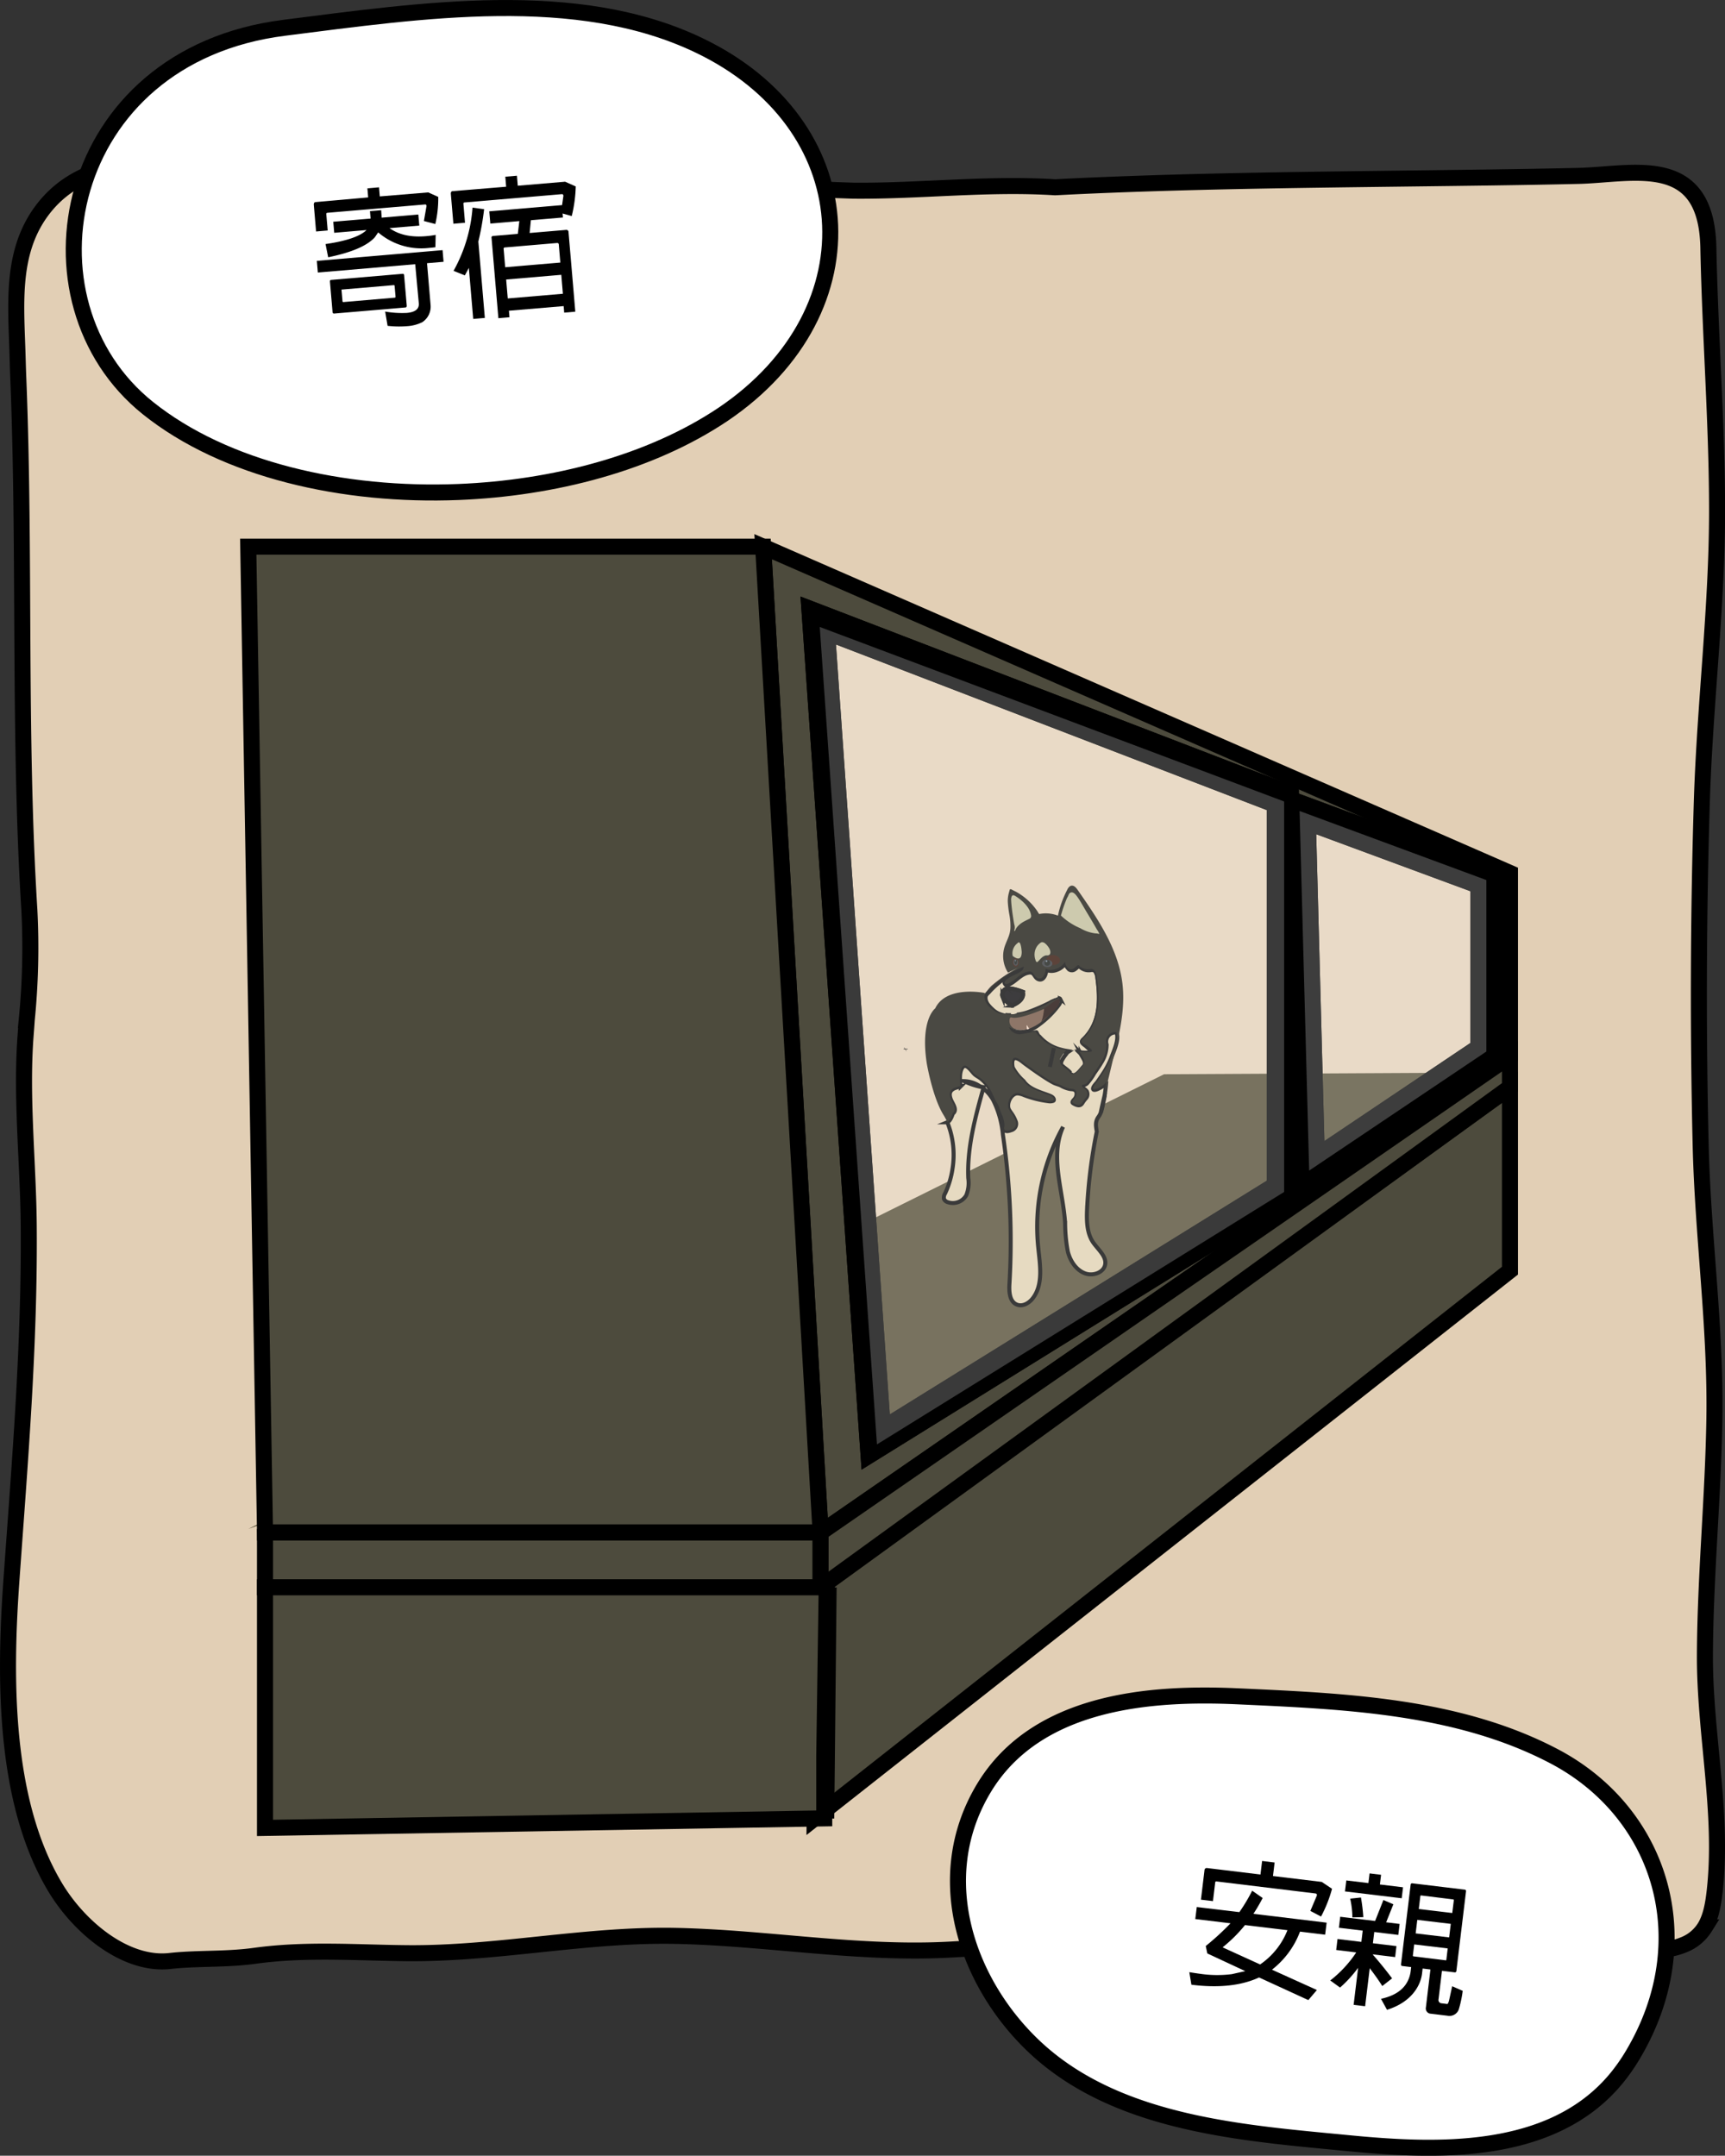 <svg id="圖層_1" data-name="圖層 1" xmlns="http://www.w3.org/2000/svg" viewBox="0 0 430.54 538.11"><rect x="0" y="0" width="430.54" height="538.11" fill="#333333" stroke="none"/><defs><style>.cls-1{fill:#e2cfb5;}.cls-1,.cls-19,.cls-2,.cls-4,.cls-5,.cls-8{stroke:#000;stroke-miterlimit:10;}.cls-1,.cls-19,.cls-4{stroke-width:4px;}.cls-2,.cls-5{fill:none;}.cls-3{fill:#504930;}.cls-4{fill:#4d4b3d;}.cls-5{stroke-width:8px;}.cls-18,.cls-19,.cls-6{fill:#fff;}.cls-6{opacity:0.24;}.cls-7{fill:#040205;}.cls-8{fill:#decfaf;}.cls-9{fill:#15140c;}.cls-10{fill:#beba96;}.cls-11{fill:#6d4e3c;}.cls-12{fill:#150400;}.cls-13{fill:#f0d4c0;}.cls-14{fill:#2c0c00;}.cls-15{fill:#2c2f33;}.cls-16{fill:#0f1410;}.cls-17{fill:#768495;}.cls-18{opacity:0.23;}</style></defs><title>index_room_pet</title><path class="cls-1" d="M509.71,641.92c-9,3.61-23.94-.51-30.83-.84-17.15-.82-34.31-.84-51.47-.54-33.43.58-67.13.65-100.53,2.5-22.79,1.26-45.45-2.9-68.2-3.41-22.49-.51-44.8,4.5-67.29,4.31-12.72-.11-25.35-1.11-38.1.65-6,.83-11.78.65-17.7,1-1.19.07-2.37.17-3.54.3-10.86,1.21-22.47-8.13-28.66-18.48C90.75,606.25,90.73,576,92.51,551c2.12-29.72,4.57-58.83,4.33-88.62-.12-15.48-1.93-31.72-.81-47.13.11-1.44.22-2.83.31-4.22A182.87,182.87,0,0,0,97,383.58c-2.73-44-1-88.39-2.75-132.47-.07-1.65-.12-3.29-.17-5-.33-13.12-1.91-26.22,5.88-36.92,12.29-16.86,36.38-12.15,52.4-9.69,22.25,3.41,43.88,1.63,66.29.93,26.65-.83,53.61,2.55,80.3,3.43l3.7.13c16.86.15,33.37-1.92,50.36-.85l3.72-.19c28.16-1.34,56.35-1.65,84.53-2,14.1-.17,28.19-.33,42.29-.65,13.67-.3,32-5.88,32.51,17.86.43,21.9,2.17,43.91,2.17,65.77,0,23.79-3,48-3.78,71.84q-1.34,43.23-.31,86.5c.54,22.9,3.79,45.24,3.42,68.38-.32,19.55-2.25,39-2.36,58.57-.12,19.76,4.62,39.6,2.44,59.21-.36,3.19-.9,6.49-2.47,9.06A10.88,10.88,0,0,1,509.71,641.92Z" transform="translate(-89.67 -156.39)"/><path class="cls-2" d="M419.33,495a1.53,1.53,0,0,0,1.36.1" transform="translate(-89.67 -156.39)"/><polyline class="cls-3" points="66.13 381.66 204.81 382.55 376.87 263.66"/><polyline class="cls-3" points="61.96 381.66 290.54 268.15 370.98 267.73"/><path class="cls-4" d="M280.14,292.85l14.35,246.09L466.54,420.06V374.29Zm129.7,160.49-101.61,63L293.89,311.28l116,44.58Zm50.81-34.48-44.23,29.72L414,358.83l46.62,17.24Z" transform="translate(-89.67 -156.39)"/><polygon class="cls-5" points="204.22 154.89 320.17 199.47 320.17 296.95 218.56 359.96 204.22 154.89"/><polygon class="cls-5" points="370.98 219.68 370.98 262.48 326.75 292.2 324.36 202.44 370.98 219.68"/><polygon class="cls-5" points="320.17 199.47 320.17 296.95 218.56 359.96 204.22 154.89 320.17 199.47"/><polygon class="cls-5" points="370.98 219.68 370.98 262.48 326.75 292.2 324.36 202.44 370.98 219.68"/><polygon class="cls-4" points="204.81 382.55 66.14 382.55 66.13 381.66 61.96 136.46 190.47 136.46 204.81 382.55"/><polygon class="cls-4" points="376.87 271.39 376.87 317.18 203.33 453.9 203.93 396.22 376.87 271.39"/><polygon class="cls-5" points="204.81 396.22 204.22 453.9 204.22 438.45 204.81 396.22"/><polygon class="cls-4" points="204.81 382.55 204.81 396.22 66.14 396.22 66.14 386.13 66.13 381.66 66.14 382.55 204.81 382.55"/><polygon class="cls-4" points="376.87 263.66 376.87 271.39 204.81 396.22 204.81 382.55 376.87 263.66"/><polygon class="cls-4" points="206.33 396.22 205.72 438.45 205.72 453.9 66.14 456.28 66.14 396.22 206.33 396.22"/><polygon class="cls-6" points="324.36 202.44 326.75 292.2 370.98 262.48 370.98 219.68 324.36 202.44"/><path class="cls-2" d="M344.68,394c0,3-2.26,1-2.26,1a3.18,3.18,0,0,1,1.2-3.17C344.51,390.76,344.68,394,344.68,394Z" transform="translate(-89.67 -156.39)"/><path class="cls-2" d="M351.22,394.87c-.16,0-.32,0-.49,0a2.28,2.28,0,0,0-1.08.61c-.36.3-.63.69-1,1s-.54-.49-.61-.68a3.53,3.53,0,0,1-.16-.91,3.76,3.76,0,0,1,.28-1.65,3.31,3.31,0,0,1,.94-1.3,1.63,1.63,0,0,1,.55-.36.6.6,0,0,1,.21,0,1.18,1.18,0,0,1,.67.31,4.26,4.26,0,0,1,1,1.2C351.86,393.61,352.1,394.73,351.22,394.87Z" transform="translate(-89.67 -156.39)"/><path class="cls-2" d="M340.54,409.69a5.07,5.07,0,0,1-1.38-.15,3.62,3.62,0,0,1-1.45-.82A7.83,7.83,0,0,0,340.54,409.69Z" transform="translate(-89.67 -156.39)"/><path class="cls-7" d="M342.24,407.42a7,7,0,0,1-2.22-2h0l-.15-.32a1.08,1.08,0,0,1,.22-1.14s-.09-1.88,4.83,0C344.92,404,345.82,405.93,342.24,407.42Z" transform="translate(-89.67 -156.39)"/><path class="cls-2" d="M352.31,406.44c-.42.28-.84.54-1.28.79a18.56,18.56,0,0,1-3.63,1.62,15.55,15.55,0,0,1-1.9.48l-.11,0,.65-.19A49.65,49.65,0,0,0,352.31,406.44Z" transform="translate(-89.67 -156.39)"/><path class="cls-2" d="M354.2,405.59l0,0h0Z" transform="translate(-89.67 -156.39)"/><path class="cls-2" d="M364.44,434.11a17.82,17.82,0,0,0,.55-2.22q.25-1.09.44-2.2" transform="translate(-89.67 -156.39)"/><path class="cls-2" d="M315.66,418.29l-.07.05" transform="translate(-89.67 -156.39)"/><path class="cls-8" d="M364.94,424.44a20.57,20.57,0,0,0,2.14-4.1c.63-1.73,1.92-4.37,1.28-6.21a2.3,2.3,0,0,0-2.49,3,8.43,8.43,0,0,1-1.33,4.5c-.54.94-1.18,1.82-1.79,2.71a13.79,13.79,0,0,1-1.77,2.48,1.47,1.47,0,0,1-.84.4c-.34,0-.53.24-.28.57s.78.61,1.05,1a1.57,1.57,0,0,1-.32,1.88,8.32,8.32,0,0,0-.69.93c-.35.62-.77.89-1.69.54a4.06,4.06,0,0,1-.64-.33.52.52,0,0,1-.19-.17c-.18-.32.49-.83.63-1.08a1.94,1.94,0,0,0,.31-1.57,1.06,1.06,0,0,0-.75-.66,4.51,4.51,0,0,0-.69-.08,6.94,6.94,0,0,1-2.44-.9c-.59-.28-1.22-.39-1.8-.69-.89-.47-1.74-1-2.58-1.56-1.52-1-3-2.05-4.47-3.13l-.41-.31c-3.74-3.14-2.74,1.21-2.74,1.21a12.34,12.34,0,0,0,2.69,3.37c1.4,2.07,4.19,2.76,6.4,3.6.47.18,1,.43,1.15.92a.41.41,0,0,1,0,.29.36.36,0,0,1-.2.15,2.4,2.4,0,0,1-1,.09,26.38,26.38,0,0,1-6.19-1.53,5,5,0,0,0-1.59-.43c-1.72-.06-2.94,2.66-2.18,4.06.11.2.23.38.35.57a9,9,0,0,1,1.36,2.5,1.64,1.64,0,0,1-1.22,2.06c-.42.15-1.2.4-1.54,0s-.07-.84-.06-1.2a6.36,6.36,0,0,0-.64-2.57c-.26-.64-.47-1.28-.71-1.94a8.75,8.75,0,0,0-.77-1.44c-.26-.45-.46-.95-.68-1.42a13.09,13.09,0,0,0-1.63-2.81,10.7,10.7,0,0,0-1.45-1.46c-.5-.42-1.1-.68-1.59-1.11-.74-.66-2.3-3.29-3.22-1.45-.65,1.28-.43,3.1-.31,4.47a11.52,11.52,0,0,0-1.59.49c-1.13.57-1.28,1.35-.91,2.52s1.87,2.79.57,3.77c-.22.68-.66,1.87-1.37,2.16a21.8,21.8,0,0,1,1.28,11.71,22.1,22.1,0,0,1-1.84,6.06,1.89,1.89,0,0,0-.27,1.38,1.46,1.46,0,0,0,.91.78,3.86,3.86,0,0,0,4.65-1.71,8.26,8.26,0,0,0,.5-4.27c-.32-7.6,1.71-15.08,3.75-22.42-.18-.15-.35-.29-.54-.42l.63.12-.08.3a10.63,10.63,0,0,1,2.46,2.93,24,24,0,0,1,2.42,8.63,182.19,182.19,0,0,1,1.64,37.18c-.13,2,0,4.58,1.94,5.27,1.41.52,3-.44,3.89-1.62,2.66-3.47,1.79-8.33,1.35-12.67A51.24,51.24,0,0,1,355,437.68c-3.36,7.38,0,15.88.51,24a38.85,38.85,0,0,0,.69,7.18c.61,2.33,2.08,4.6,4.36,5.41,1.95.69,4.6-.23,4.95-2.25s-1.75-3.71-3-5.49c-1.57-2.31-1.64-5.29-1.53-8.08a127.2,127.2,0,0,1,2.43-19.59c-.23-1.41-.43-2.51.43-3.69a4.14,4.14,0,0,0,.54-1q.48-2.21,1-4.42a33.71,33.71,0,0,0,.4-3.45c0,.74-1,1.35-1.61,1.67-.26.15-1.52.8-1.67.27s.86-1.47,1.09-1.81C364.08,425.73,364.52,425.09,364.94,424.44Zm-34.66,1.82a7.4,7.4,0,0,1,4.19,1.44A18.23,18.23,0,0,1,330.28,426.26Z" transform="translate(-89.67 -156.39)"/><path class="cls-8" d="M362.26,418.6a6.06,6.06,0,0,0-1.69-1.28,1.68,1.68,0,0,1-.67-.51.54.54,0,0,1-.17-.49.91.91,0,0,1,.31-.44c4.37-4.17,4.27-10,3.51-15.52a3.49,3.49,0,0,0-.47-1.44v0a1.14,1.14,0,0,0-1-.4,3.19,3.19,0,0,1-2.78-.71c-.1-.11-.2-.24-.35-.24s-.74.61-1,.76a1.21,1.21,0,0,1-1.33.12,2.13,2.13,0,0,1-.53-.54h0a2.6,2.6,0,0,1-.51-1.09,4.17,4.17,0,0,1-2.17,1.68,3.56,3.56,0,0,1-2.62,0c.06,1-.7,3-2.12,2.24a1.72,1.72,0,0,1-.58-.56l0,0c-.11-.13-.2-.28-.3-.42l-.1-.14,0,0a1.32,1.32,0,0,0-.54-.42,1.48,1.48,0,0,0-.79,0c-1.95.34-3.22,2.27-5,3-.26.1-.6.15-.75-.08l0-.05-.07-.08c-.14-.21,0-.5.19-.69,1-1.11,2.67-1.43,3.88-2.33a1.42,1.42,0,0,0,.66-1q-1.08.43-2.1,1a25.14,25.14,0,0,0-3.79,2.4,23.62,23.62,0,0,0-2,1.75q-.48.46-.94,1a3,3,0,0,0-.73.86,2.26,2.26,0,0,0,.08,1.31,3.17,3.17,0,0,0,.38.75,8.33,8.33,0,0,0,1.17,1.28,5.29,5.29,0,0,0,1.4,1,7.23,7.23,0,0,0,.95.37,9.15,9.15,0,0,0,1,.27h0a9.91,9.91,0,0,0,1.38.1h.16c.41,0,.81-.05,1.21-.08h.1a13.29,13.29,0,0,0,1.89-.36l.12,0-.11,0,.65-.19a49.65,49.65,0,0,0,6.26-2.73l.87-.4.18-.13a1.27,1.27,0,0,1,.67-.24h0l.14-.06h0l0,0a.23.23,0,0,1,.08.11h0l0,0a.28.28,0,0,1,.1.16.52.52,0,0,1,0,.29,3.78,3.78,0,0,1-.59,1,22.84,22.84,0,0,1-4.64,4.6,10,10,0,0,1-3.47,1.81,4.79,4.79,0,0,1-3.8-.47,2.24,2.24,0,0,0,.33.65,3.13,3.13,0,0,0,2.09,1c.44,0,4.06-.74,4.08-.71l.08.13h0a7.32,7.32,0,0,0,.47.73,10.4,10.4,0,0,0,5.39,3.42,15.28,15.28,0,0,0,1.68.38.26.26,0,0,0-.09.1l.19,0a.26.26,0,0,0-.09.1l-.21.29a10.92,10.92,0,0,0-1.07,1.57,1.41,1.41,0,0,0,0,1.54v0c.55.65,1.56,1.13,2.07,1.85h0l.1.12.08.12h0a1,1,0,0,0,.18.18c1,.69,2.45-1.54,3-2.08.93-1-.3-2.37-.77-3.29l0,0,0,0h0a.65.65,0,0,0-.1-.13,8.59,8.59,0,0,0,2.84,0,.35.35,0,0,0,.2-.1.29.29,0,0,0,0-.34Zm-20-11.18a7,7,0,0,1-2.22-2h0l-.15-.32a1.08,1.08,0,0,1,.22-1.14s-.09-1.88,4.83,0C344.92,404,345.82,405.93,342.24,407.42Z" transform="translate(-89.67 -156.39)"/><path class="cls-2" d="M342,409.81c-.24,0-.49,0-.73,0l-.45-.05-.2,0A9.91,9.91,0,0,0,342,409.81Z" transform="translate(-89.67 -156.39)"/><path class="cls-2" d="M342.24,407.42a7,7,0,0,1-2.22-2h0l-.15-.32a1.08,1.08,0,0,1,.22-1.14s-.09-1.88,4.83,0C344.92,404,345.82,405.93,342.24,407.42Z" transform="translate(-89.67 -156.39)"/><path class="cls-2" d="M344.64,399c-1.22.91-2.85,1.22-3.88,2.33-.16.17-.31.43-.22.64l-.07-.08c-.14-.21,0-.5.19-.69,1-1.11,2.67-1.43,3.88-2.33a1.42,1.42,0,0,0,.66-1l.08,0A1.27,1.27,0,0,1,344.64,399Z" transform="translate(-89.67 -156.39)"/><path class="cls-2" d="M353.18,406l-.77.53-1.37.66c-1.2.57-2.39,1.15-3.63,1.62-.41.16-.83.31-1.26.44l-.66.19a10.44,10.44,0,0,1-2,.23,13.29,13.29,0,0,0,1.89-.36l.12,0-.11,0,.65-.19a49.65,49.65,0,0,0,6.26-2.73Z" transform="translate(-89.67 -156.39)"/><path class="cls-2" d="M348.43,414.21c-.27,0-3.64.75-4.06.71a3.06,3.06,0,0,1-2.19-1.16,3.13,3.13,0,0,0,2.09,1c.44,0,4.06-.74,4.08-.71Z" transform="translate(-89.67 -156.39)"/><path class="cls-2" d="M354.26,405.73a.27.27,0,0,0-.12-.05H354l.14-.06h0l0,0A.23.23,0,0,1,354.26,405.73Z" transform="translate(-89.67 -156.39)"/><path class="cls-2" d="M356.83,424.21c-.57-.69-1.59-1.17-2.07-1.85C355.31,423,356.33,423.49,356.83,424.21Z" transform="translate(-89.67 -156.39)"/><path class="cls-2" d="M356,418.73a.26.26,0,0,0-.09.1,14.71,14.71,0,0,1-1.49-.34,10.32,10.32,0,0,1-5.49-3.55,10.4,10.4,0,0,0,5.39,3.42A15.28,15.28,0,0,0,356,418.73Z" transform="translate(-89.67 -156.39)"/><path class="cls-2" d="M356.13,397.89a2.6,2.6,0,0,1-.51-1.09l.08-.12A2.31,2.31,0,0,0,356.13,397.89Z" transform="translate(-89.67 -156.39)"/><path class="cls-2" d="M360.27,422.7c-.51.54-2,2.77-3,2.08a1.24,1.24,0,0,1-.28-.31,1,1,0,0,0,.18.18c1,.69,2.45-1.54,3-2.08.93-1-.3-2.37-.77-3.29l0,0a.73.73,0,0,1,.13.18C360,420.33,361.2,421.72,360.27,422.7Z" transform="translate(-89.67 -156.39)"/><path class="cls-2" d="M362.39,419.07a.36.36,0,0,1-.2.1,8.57,8.57,0,0,1-2.84,0,.65.65,0,0,0-.1-.13,8.59,8.59,0,0,0,2.84,0,.35.35,0,0,0,.2-.1.29.29,0,0,0,0-.34C362.39,418.73,362.5,418.94,362.39,419.07Z" transform="translate(-89.67 -156.39)"/><path class="cls-2" d="M360.14,416a.91.91,0,0,0-.31.44.47.47,0,0,0,.07.36.54.54,0,0,1-.17-.49.91.91,0,0,1,.31-.44c4.37-4.17,4.27-10,3.51-15.52a3.49,3.49,0,0,0-.47-1.44,3.16,3.16,0,0,1,.57,1.57C364.41,406,364.52,411.85,360.14,416Z" transform="translate(-89.67 -156.39)"/><path class="cls-9" d="M369.79,401.7c-1.09-8.61-6.22-16.11-11.2-23.24-.34-.48-.78-1-1.37-1s-1,.6-1.22,1.11a25.11,25.11,0,0,0-2.28,6.38,8.42,8.42,0,0,0-4.69-.4,7.86,7.86,0,0,1-.43-.68c-.16-.23-.31-.45-.48-.67a16,16,0,0,0-1.06-1.26,15.62,15.62,0,0,0-2.49-2.14,14.26,14.26,0,0,0-1.37-.84l-.72-.36c-.16-.08-.31-.17-.47-.24a.31.31,0,0,0-.19,0c-.11,0-.13.13-.16.22-.1.38-.22.76-.3,1.15a7.51,7.51,0,0,0-.16,1.69,25.51,25.51,0,0,0,.4,3.3,15.68,15.68,0,0,1,.26,3.32,7.19,7.19,0,0,1-.16,1.17c-.3,1.3-1,2.47-1.37,3.76a7.64,7.64,0,0,0,.93,6.21L343.7,398a37.1,37.1,0,0,0-6.6,4.49,13,13,0,0,0-1.57,1.95,26.15,26.15,0,0,1,7.47-5.76q1.06-.55,2.18-1a.75.75,0,0,1,0,.16,1.42,1.42,0,0,1-.66,1c-1.22.91-2.85,1.22-3.88,2.33-.18.19-.33.48-.19.69l.07.08a.74.74,0,0,0,.68,0c1.83-.73,3.1-2.66,5-3a1.48,1.48,0,0,1,.79,0,1.44,1.44,0,0,1,.64.55l0,0,.1.14.3.42,0,0a1.53,1.53,0,0,0,.48.43c1.41.75,2.18-1.2,2.12-2.24a3.56,3.56,0,0,0,2.62,0,4.19,4.19,0,0,0,2.25-1.8q0,.12,0,.25a2.6,2.6,0,0,0,.51,1.09h0a2,2,0,0,0,.43.41,1.21,1.21,0,0,0,1.33-.12c.25-.15.71-.77,1-.76s.25.13.35.24a3.19,3.19,0,0,0,2.78.71,1.15,1.15,0,0,1,1.06.53v0a3.49,3.49,0,0,1,.47,1.44c.76,5.52.86,11.35-3.51,15.52a.91.91,0,0,0-.31.44.54.54,0,0,0,.17.49,2.27,2.27,0,0,0,.57.38,6.06,6.06,0,0,1,1.69,1.28.81.81,0,0,1,.1.13h0a.29.29,0,0,1,0,.34.35.35,0,0,1-.2.1,8.59,8.59,0,0,1-2.84,0,.65.65,0,0,1,.1.13l0,0,0,0c.47.92,1.7,2.3.77,3.29-.51.54-2,2.77-3,2.08a1,1,0,0,1-.18-.18h0c-.06-.08-.12-.16-.18-.24h0c-.51-.72-1.52-1.19-2.07-1.85v0a1.41,1.41,0,0,1-.14-1.67,10.91,10.91,0,0,1,1.07-1.57l.21-.29a.26.26,0,0,1,.09-.1,15.28,15.28,0,0,1-1.68-.38,10.4,10.4,0,0,1-5.39-3.42,6.38,6.38,0,0,1-.49-.72l-.08-.13s-3.64.75-4.08.71a3.13,3.13,0,0,1-2.09-1,2.21,2.21,0,0,1-.43-.78,4.79,4.79,0,0,0,3.8.47,10,10,0,0,0,3.47-1.81,22.84,22.84,0,0,0,4.64-4.6,3.78,3.78,0,0,0,.59-1,.52.52,0,0,0,0-.29.12.12,0,0,0,0,0,.23.23,0,0,0-.08-.11h0l-.14.06h0l-.85.37-.87.4c-.42.28-.84.54-1.28.79a18.56,18.56,0,0,1-3.63,1.62,15.55,15.55,0,0,1-1.9.48l-.12,0a13.29,13.29,0,0,1-1.89.36,10.27,10.27,0,0,1-1.3.09H342a9.91,9.91,0,0,1-1.38-.1h-.11a5.07,5.07,0,0,1-1.38-.15l-.35-.12-.25-.11-.35-.21h0l-.25-.18-.24-.2h0l-.25-.15c-1.37-.9-2.46-2.58-1.93-4.12,0-.05-9.66-2-12.43,3.83,0,0-3.79,2.77-2.09,13.77,0,0,1.39,8.22,4.08,12.68a14.56,14.56,0,0,1,1,1.87c.71-.29,1.15-1.48,1.37-2.16,1.3-1-.24-2.69-.57-3.77s-.22-1.94.91-2.52a11.52,11.52,0,0,1,1.59-.49c-.12-1.36-.33-3.18.31-4.47.93-1.84,2.49.79,3.22,1.45.48.43,1.09.69,1.59,1.11a10.7,10.7,0,0,1,1.45,1.46,13.09,13.09,0,0,1,1.63,2.81c.22.48.42,1,.68,1.42a8.75,8.75,0,0,1,.77,1.44c.23.65.44,1.3.71,1.94a6.36,6.36,0,0,1,.64,2.57c0,.36-.2.89.06,1.2s1.12.17,1.54,0a1.64,1.64,0,0,0,1.22-2.06,9,9,0,0,0-1.36-2.5c-.12-.19-.24-.38-.35-.57-.76-1.41.45-4.12,2.18-4.06a5,5,0,0,1,1.59.43,26.38,26.38,0,0,0,6.19,1.53,2.4,2.4,0,0,0,1-.09.36.36,0,0,0,.2-.15.41.41,0,0,0,0-.29c-.14-.49-.67-.74-1.15-.92-2.2-.84-5-1.53-6.4-3.6a12.34,12.34,0,0,1-2.69-3.37s-1-4.35,2.74-1.21l.41.31c1.46,1.08,2.95,2.14,4.47,3.13.84.55,1.69,1.09,2.58,1.56.58.31,1.22.42,1.8.69a6.94,6.94,0,0,0,2.44.9,4.51,4.51,0,0,1,.69.08,1.06,1.06,0,0,1,.75.66,1.94,1.94,0,0,1-.31,1.57c-.14.25-.8.76-.63,1.08a.52.52,0,0,0,.19.17,4.06,4.06,0,0,0,.64.33c.92.35,1.33.08,1.69-.54a8.32,8.32,0,0,1,.69-.93,1.57,1.57,0,0,0,.32-1.88c-.27-.4-.77-.62-1.05-1s-.06-.54.28-.57a1.47,1.47,0,0,0,.84-.4,13.79,13.79,0,0,0,1.77-2.48c.61-.9,1.24-1.78,1.79-2.71a8.43,8.43,0,0,0,1.33-4.5,2.3,2.3,0,0,1,2.49-3c.65,1.85-.65,4.49-1.28,6.21a20.57,20.57,0,0,1-2.14,4.1c-.42.65-.86,1.29-1.3,1.93-.24.34-1.22,1.37-1.09,1.81s1.41-.11,1.67-.27c.57-.32,1.56-.93,1.61-1.67a33.71,33.71,0,0,1-.4,3.45c.65-2.81,1.33-5.62,2-8.43C369,414.84,370.62,408.25,369.79,401.7ZM342.42,395a3.18,3.18,0,0,1,1.2-3.17c.9-1.06,1.07,2.18,1.07,2.18C344.65,397,342.42,395,342.42,395Zm8.81-.12c-.16,0-.32,0-.49,0a2.28,2.28,0,0,0-1.08.61c-.36.3-.63.69-1,1s-.54-.49-.61-.68a3.53,3.53,0,0,1-.16-.91,3.76,3.76,0,0,1,.28-1.65,3.31,3.31,0,0,1,.94-1.3,1.63,1.63,0,0,1,.55-.36.6.6,0,0,1,.21,0,1.18,1.18,0,0,1,.67.31,4.26,4.26,0,0,1,1,1.2C351.86,393.61,352.1,394.73,351.22,394.87Z" transform="translate(-89.67 -156.39)"/><path class="cls-10" d="M351.22,394.87c-.16,0-.32,0-.49,0a2.28,2.28,0,0,0-1.08.61c-.36.3-.63.69-1,1s-.54-.49-.61-.68a3.53,3.53,0,0,1-.16-.91,3.76,3.76,0,0,1,.28-1.65,3.31,3.31,0,0,1,.94-1.3,1.63,1.63,0,0,1,.55-.36.6.6,0,0,1,.21,0,1.18,1.18,0,0,1,.67.31,4.26,4.26,0,0,1,1,1.2C351.86,393.61,352.1,394.73,351.22,394.87Z" transform="translate(-89.67 -156.39)"/><path class="cls-10" d="M344.68,394c0,3-2.26,1-2.26,1a3.18,3.18,0,0,1,1.2-3.17C344.51,390.76,344.68,394,344.68,394Z" transform="translate(-89.67 -156.39)"/><path class="cls-11" d="M342.11,410.36a.3.3,0,0,0-.37.17,2.1,2.1,0,0,0,1.33,2.71,5.37,5.37,0,0,0,4-.3c3.06-1.3,5.18-3.95,7.15-6.5C354.18,406.44,344.69,411.18,342.11,410.36Z" transform="translate(-89.67 -156.39)"/><path class="cls-2" d="M352.7,418q-.51,2.35-1,4.72" transform="translate(-89.67 -156.39)"/><polyline class="cls-2" points="244.8 271.31 244.8 271.31 244.8 271.31"/><path class="cls-2" d="M315.71,418.15l0,.13" transform="translate(-89.67 -156.39)"/><path class="cls-10" d="M343.18,380.11c1.33.85,3.55,2.59,3.85,4.85a.76.76,0,0,1-.4.76c-.47.24-.95.45-1.41.71a5.9,5.9,0,0,0-1.61,1.27,3.53,3.53,0,0,0-.35.49c-.08.13-.12.28-.2.41a.46.46,0,0,1-.26.22h0a.06.06,0,0,1,0-.06.19.19,0,0,1,0-.07,2.38,2.38,0,0,0,0-1.61q-.16-.92-.3-1.85c-.11-.71-.21-1.43-.29-2.14s-.14-1.31-.17-2a1.91,1.91,0,0,1,0-.36C342.17,379.59,342.66,379.78,343.18,380.11Z" transform="translate(-89.67 -156.39)"/><path class="cls-10" d="M354.47,384.93a33.32,33.32,0,0,1,1.56-4.49c.31-.36.33-1,.78-1.21.83-.44,1.6.82,2,1.38.79,1.2,1.47,2.46,2.21,3.68s1.64,2.74,2.43,4.12a4.66,4.66,0,0,1,.62,1.14,2.78,2.78,0,0,0-.95-.16,9.83,9.83,0,0,1-3.84-1.31A15.9,15.9,0,0,1,354.47,384.93Z" transform="translate(-89.67 -156.39)"/><path class="cls-12" d="M353.41,405.88c-.25.07-2.88,2.23-3.13,2.14,0,0-.26,3.27-1,3.64,0,0,4.5-3.62,4.7-4.62S354.54,405.59,353.41,405.88Z" transform="translate(-89.67 -156.39)"/><path class="cls-13" d="M346,413.35s-.2-1,0-1.06c0,0,.48.95.61.79A.93.93,0,0,1,346,413.35Z" transform="translate(-89.67 -156.39)"/><ellipse class="cls-14" cx="351.03" cy="396.84" rx="1.23" ry="1.71" transform="matrix(0.08, -1, 1, 0.08, -162.05, 558.93)"/><ellipse class="cls-15" cx="351.02" cy="396.82" rx="0.93" ry="1.29" transform="translate(-162.04 558.91) rotate(-85.45)"/><ellipse class="cls-16" cx="351.04" cy="396.69" rx="0.74" ry="0.71" transform="translate(-161.89 558.8) rotate(-85.45)"/><ellipse class="cls-17" cx="350.85" cy="396.3" rx="0.22" ry="0.21" transform="translate(-175.17 539.48) rotate(-82.95)"/><path class="cls-14" d="M343.94,396.76c0,.59-.39,1-.81,1a1.1,1.1,0,0,1-.72-1.19c0-.59.39-1,.81-1A1.1,1.1,0,0,1,343.94,396.76Z" transform="translate(-89.67 -156.39)"/><path class="cls-15" d="M343.75,396.72c0,.45-.29.77-.61.72a.83.83,0,0,1-.55-.9c0-.45.29-.77.61-.72A.83.83,0,0,1,343.75,396.72Z" transform="translate(-89.67 -156.39)"/><path class="cls-16" d="M343.5,396.56c0,.35-.17.62-.35.59s-.31-.34-.29-.69.17-.62.35-.59S343.51,396.21,343.5,396.56Z" transform="translate(-89.67 -156.39)"/><path class="cls-17" d="M343,396.15c0-.11.05-.18.11-.17s.09.11.08.21-.05.18-.11.17S343,396.25,343,396.15Z" transform="translate(-89.67 -156.39)"/><polygon class="cls-18" points="204.6 156.5 218.88 360.55 320.49 297.54 320.49 200.06 204.6 156.5"/><path class="cls-19" d="M296.76,210.93c1.35,17.53-7.4,35.89-26.57,48.85C252,272,227.85,278.24,204.12,279.2c-28.71,1.15-58.25-5.5-77.54-20.95-33.23-26.61-21.59-87.9,34-94.92,34.5-4.36,73.06-10.22,103.51,4.36C284.45,177.42,295.44,193.78,296.76,210.93Z" transform="translate(-89.67 -156.39)"/><path d="M193.3,222.34,169,224.42l-.25-2.91,31.38-2.68.25,2.91-4.13.35.89,10.44a4.64,4.64,0,0,1-2.08,4.29,10,10,0,0,1-3.9,1,25.31,25.31,0,0,1-4.75-.09l-.61-3.57a24.36,24.36,0,0,0,5.4.34c1.74-.15,3.13-.76,3-2.39Zm-11.74-16.67-.19-2.27,2.9-.25.19,2.27,12.09-1,2.5,1.12a28,28,0,0,1-.73,6.77l-2.85-.75.65-3.71c0-.31-.14-.45-.38-.42l-24.38,2.08a.27.27,0,0,0-.25.33l.35,4.08-2.9.25-.57-6.69c0-.42.12-.62.49-.65Zm16.78,12.43c-.54.08-1.06.13-1.57.17a16.53,16.53,0,0,1-12.71-3.87l-.83,1.21c-1.92,2.14-5.83,3.81-11.65,5l-.66-3.3c5.34-.76,8.74-2,10.23-3.5l-8.06.69-.24-2.76,9.32-.79-.16-1.85,2.8-.24.12,1.86,9.15-.78.24,2.76-7.44.63c2.38,1.7,5.46,2.35,9.25,2,.75-.06,1.5-.17,2.28-.31Zm-7.15,14.59c0,.26-.07.42-.31.45l-17.83,1.52c-.24,0-.35-.12-.38-.39l-.65-7.6c0-.26.07-.39.31-.41l17.83-1.52c.24,0,.35.08.37.35ZM188,227.56l-13,1.11c-.1,0-.13,0-.09.12l.25,2.87.12.14,13-1.11.12-.16-.25-2.87Z" transform="translate(-89.67 -156.39)"/><path d="M206.69,223.26l-1,1.87L202.87,224a38,38,0,0,0,4.74-15.79l2.89.4a68.13,68.13,0,0,1-1.44,8.08l1.62,19.06-2.9.25Zm10,10.69.14,1.63-2.77.24-1.7-20a.4.4,0,0,1,.4-.53l6.15-.52.38-3.19-7.24.62-.26-3.06,18.17-1.55.32-2.27c0-.31-.11-.49-.42-.46l-24.28,2.07a.27.27,0,0,0-.25.33l.4,4.73-2.9.25-.64-7.49c0-.42.12-.62.49-.65L216,203l-.21-2.5,2.9-.25.21,2.5,11.82-1,2.65,1.18a34.46,34.46,0,0,1-1,7.39l-2.29-.64.09,1-8,.68-.31,3.19,9.08-.77a.53.53,0,0,1,.63.56l1.69,19.85-2.77.24-.14-1.63Zm-.93-10.85,13.76-1.17-.38-4.5c0-.26-.17-.4-.48-.38l-12.91,1.1c-.31,0-.43.19-.37.45Zm14,1.89L216,226.16l.4,4.73,13.76-1.17Z" transform="translate(-89.67 -156.39)"/><path class="cls-19" d="M497.24,669.26a47.24,47.24,0,0,1-4.2,6c-16.19,19.55-45.18,18.2-66.86,16.1-25.83-2.5-56.62-4.61-77.18-23-17.62-15.8-27.52-42.78-13.77-65.62,13.2-21.93,41.87-23.91,63.36-22.92,26.39,1.22,54.7,2.29,78.76,14.86C504.17,608.65,514.31,640.52,497.24,669.26Z" transform="translate(-89.67 -156.39)"/><path d="M390.61,642.15a66.35,66.35,0,0,0,6.18-5.67L388,635.42l.37-3L399,633.69a43.37,43.37,0,0,0,3.2-5.35l2.62,1.83q-1.12,2.14-2.31,3.94l18.27,2.21-.37,3-6.27-.76a21.75,21.75,0,0,1-7,9.5l11.21,5.07-2.14,2.52L403.92,650c-4.45,2.06-10.13,2.67-16.89,1.81l-.52-3.13c.92.15,1.83.29,2.68.4a29.16,29.16,0,0,0,7.93.09l3.36-.75L391,644Zm13.66-17.85.41-3.38,3.12.38-.41,3.38,12.18,1.47,2.56,1.72a33.31,33.31,0,0,1-2.74,6.92l-2.67-1.4,1.61-3.81c.07-.28,0-.51-.36-.55l-24.68-3a.26.26,0,0,0-.32.25l-.56,4.66-3-.36.89-7.36a.55.55,0,0,1,.67-.53Zm-3.86,12.62a36.32,36.32,0,0,1-5.32,5.34c-.11.06-.19.12-.2.19s.09.12.23.17l9.06,4.13A18.57,18.57,0,0,0,411,638.2Z" transform="translate(-89.67 -156.39)"/><path d="M434.67,652.14c-.84-1.36-1.92-2.86-3.13-4.45l-1.15,9.49-2.87-.35,1.12-9.24a30.74,30.74,0,0,1-4.51,4.93l-2.44-1.77a29.54,29.54,0,0,0,6.48-7l-5-.61.33-2.74,5.95.72.34-2.81-5.95-.72.33-2.74,8.71,1.05,2.07-5.23,2.49,1.06-1.8,4.5,3.36.41-.33,2.74-6-.73-.34,2.81,5.88.71-.33,2.74-5.63-.68c1.71,1.94,3.33,3.94,4.87,6Zm-3.46-25.7.29-2.42,2.87.35-.29,2.42,5.77.7-.33,2.74-14.16-1.71.33-2.74Zm-4,8.57a22.08,22.08,0,0,0-.55-4.68l2.69-.29a45.86,45.86,0,0,1,.59,4.9Zm19.48,13-1.95-.24L444.6,649c-.36,3-2.59,7.15-8.75,9.07l-1.5-2.74c4.39-.95,6.82-3.21,7.38-6.68l.15-1.24-2.19-.27c-.25,0-.37-.19-.34-.47l2.4-19.83a.36.36,0,0,1,.44-.34l13,1.57c.28,0,.41.19.38.44l-2.4,19.83a.38.38,0,0,1-.48.38l-3.12-.38-.86,7.11a.82.82,0,0,0,.77,1l1.42.17c.11,0,.25-.26.42-.78l.8-3.65,2.63,1.15a28.85,28.85,0,0,1-1,4.68,2.48,2.48,0,0,1-2.81,1.53l-4.14-.5a1.31,1.31,0,0,1-1.24-1.59Zm-2.91-15.1,8.36,1,.4-3.27-.13-.12-8.11-1-.12.09ZM443,639l8.36,1,.41-3.38-8.36-1Zm8,3.75-8.36-1-.34,2.81.09.16,8.11,1c.11,0,.15,0,.16-.13Z" transform="translate(-89.67 -156.39)"/></svg>